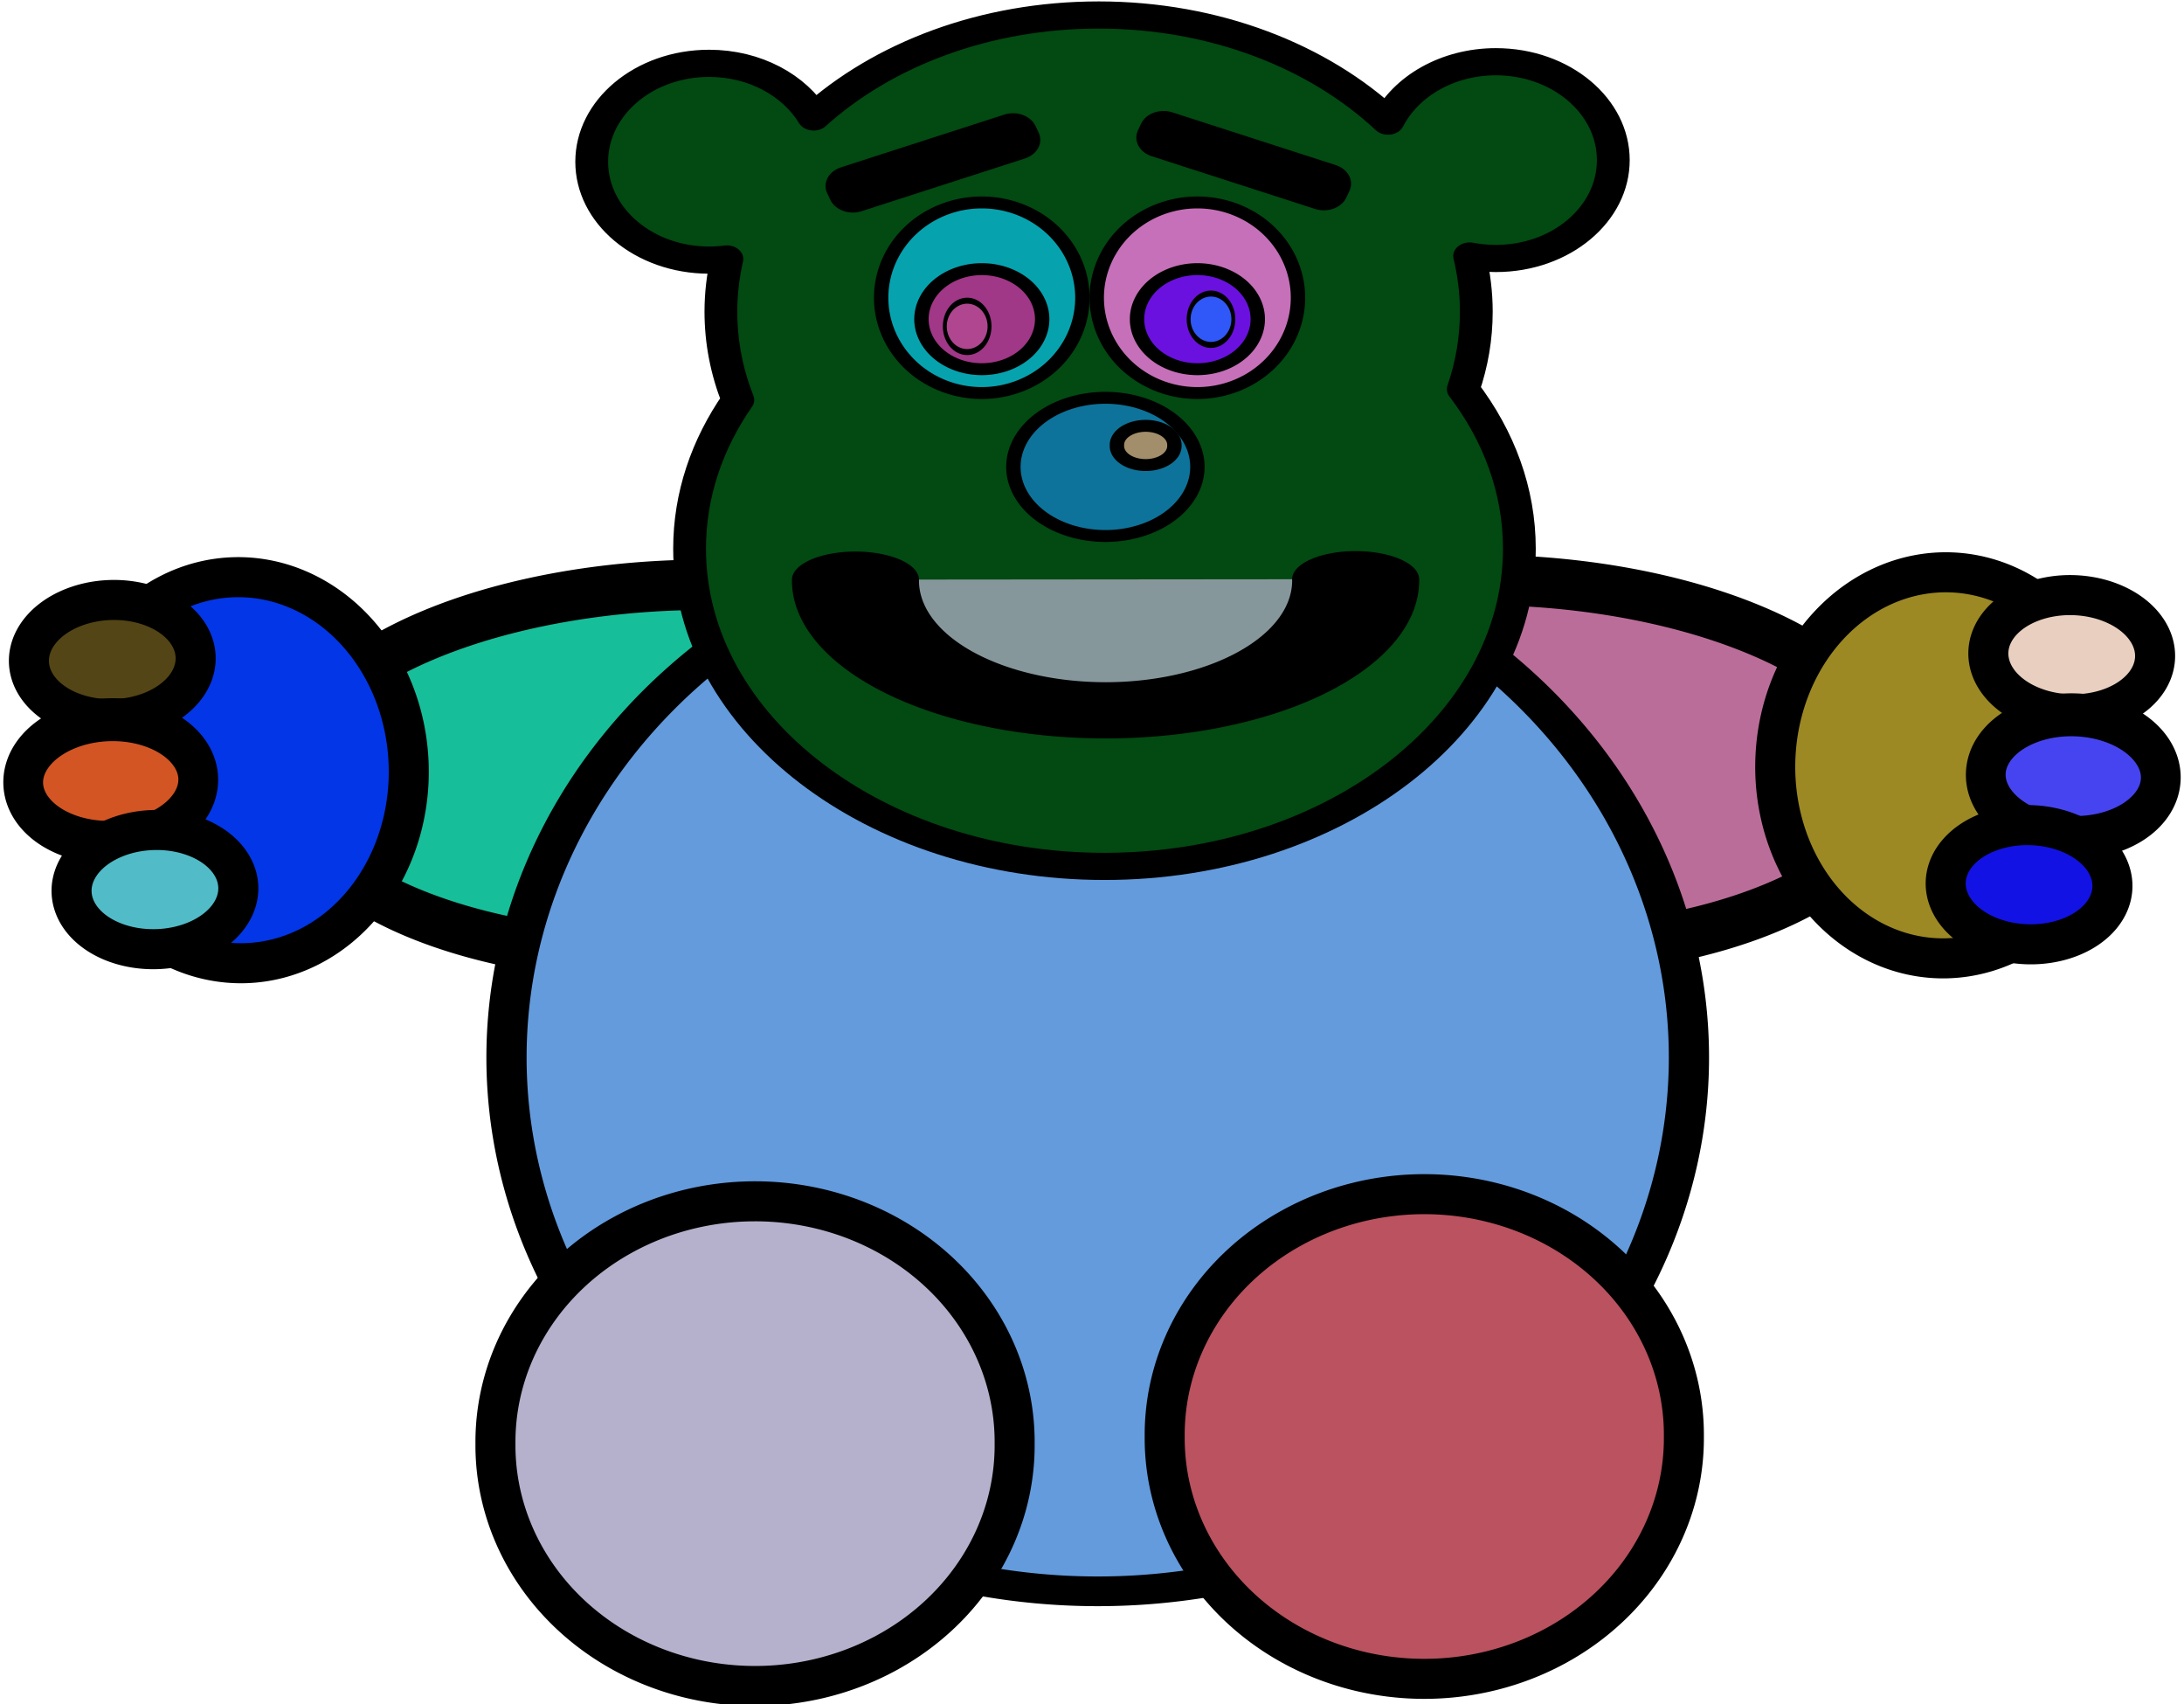 <?xml version="1.0" standalone="no"?>
<svg xmlns:xlink="http://www.w3.org/1999/xlink" xmlns:rdf="http://www.w3.org/1999/02/22-rdf-syntax-ns#" xmlns="http://www.w3.org/2000/svg" xmlns:cc="http://web.resource.org/cc/" xmlns:dc="http://purl.org/dc/elements/1.1/" xmlns:svg="http://www.w3.org/2000/svg" id="svg2" viewBox="0 0 655 511" version="1.0">
	  <g id="layer1" transform="translate(-39.721 -204.54)">
	    <g id="g2188" stroke="#000" stroke-linecap="round" transform="translate(1.161 .02)">
	      <g id="g4801" stroke-linejoin="round" fill-rule="evenodd" transform="matrix(-1 -.03 -.03 1 42.792 166.17)" stroke-width="12" fill="#f55">
	        <path id="path4803" d="m-332.86 253.79a120 44.286 0 1 1 -240 0 120 44.286 0 1 1 240 0z" transform="matrix(.994 0 0 1.258 -2.68 -64.804)" style="fill:#bb6d9a"/>
	        <path id="path4805" d="m-535.71 250.22a50.714 57.857 0 1 1 -101.43 0 50.714 57.857 0 1 1 101.43 0z" style="fill:#9c8924"/>
	        <path id="path4807" d="m-601.43 214.51a25 17.857 0 1 1 -50 0 25 17.857 0 1 1 50 0z" transform="translate(2.857 1.429)" style="fill:#e8cfbf"/>
	        <path id="path4809" d="m-601.43 263.79a26.429 17.143 0 1 1 -52.86 0 26.429 17.143 0 1 1 52.86 0z" transform="matrix(.993 0 0 1.072 -1.668 -30.48)" style="fill:#4644f0"/>
	        <path id="path4811" d="m-601.43 214.51a25 17.857 0 1 1 -50 0 25 17.857 0 1 1 50 0z" transform="translate(13.571 70.714)" style="fill:#1312e4"/>
	      </g>
	      <g id="g4462" stroke-linejoin="round" fill-rule="evenodd" transform="matrix(1 -.03 .03 1 689.33 167.63)" stroke-width="12" fill="#f55">
	        <path id="path4441" d="m-332.86 253.79a120 44.286 0 1 1 -240 0 120 44.286 0 1 1 240 0z" transform="matrix(.994 0 0 1.258 -2.68 -64.804)" style="fill:#17be9a"/>
	        <path id="path4443" d="m-535.71 250.22a50.714 57.857 0 1 1 -101.43 0 50.714 57.857 0 1 1 101.43 0z" style="fill:#0236e7"/>
	        <path id="path4447" d="m-601.43 214.51a25 17.857 0 1 1 -50 0 25 17.857 0 1 1 50 0z" transform="translate(2.857 1.429)" style="fill:#534515"/>
	        <path id="path4449" d="m-601.43 263.79a26.429 17.143 0 1 1 -52.86 0 26.429 17.143 0 1 1 52.86 0z" transform="matrix(.993 0 0 1.072 -1.668 -30.48)" style="fill:#d35523"/>
	        <path id="path4451" d="m-601.43 214.51a25 17.857 0 1 1 -50 0 25 17.857 0 1 1 50 0z" transform="translate(13.571 70.714)" style="fill:#51bcc8"/>
	      </g>
	      <path id="path4439" stroke-linejoin="round" d="m-48.571 320.93a176.43 215.71 0 1 1 -352.86 0 176.43 215.71 0 1 1 352.86 0z" fill-rule="evenodd" transform="matrix(1.005 0 0 .742 593.9 283.45)" stroke-width="12" fill="#f55" style="fill:#639bdd"/>
	      <path id="path4481" stroke-linejoin="round" d="m-261.43 518.79a77.857 72.143 0 1 1 -155.71 0 77.857 72.143 0 1 1 155.71 0z" fill-rule="evenodd" transform="translate(604.29 118.57)" stroke-width="12" fill="#f55" style="fill:#b5b1cc"/>
	      <path id="path4487" stroke-linejoin="round" d="m-261.43 518.79a77.857 72.143 0 1 1 -155.71 0 77.857 72.143 0 1 1 155.71 0z" fill-rule="evenodd" transform="translate(805 116.43)" stroke-width="12" fill="#f55" style="fill:#ba525f"/>
	      <g id="g4771" transform="matrix(1.207 0 0 1 -42.026 42.857)">
	        <path id="path4263" stroke-linejoin="round" d="m339.74 166.16c-28.25 0-53.59 11.83-70.81 30.57-4.83-9.54-14.65-16.08-25.97-16.08-16.11 0-29.17 13.23-29.17 29.51s13.06 29.49 29.17 29.49c1.5 0 2.98-0.12 4.42-0.34-0.97 5.13-1.49 10.4-1.49 15.8 0 9.2 1.47 18.1 4.21 26.46-7.66 13.31-11.99 28.49-11.99 44.61 0 52.57 46.19 95.25 103.1 95.25s103.08-42.68 103.08-95.25c0-17.43-5.07-33.77-13.94-47.83 2.12-7.41 3.24-15.2 3.24-23.24 0-5.71-0.58-11.28-1.66-16.69 2.1 0.48 4.28 0.74 6.53 0.74 16.11 0 29.17-13.21 29.17-29.49s-13.06-29.5-29.17-29.5c-12 0-22.33 7.33-26.81 17.81-17.22-19.45-43.05-31.82-71.91-31.82z" fill-rule="evenodd" stroke-width="8.146" fill="#f55" style="fill:#024912"/>
	        <path id="path2169" d="m-384.29 79.505a25 28.571 0 1 1 -50 0 25 28.571 0 1 1 50 0z" fill-rule="evenodd" fill-opacity=".85" transform="translate(720 171.43)" stroke-width="3.574" fill="#fff" style="fill:#08b3ca"/>
	        <path id="path3143" d="m-358.57 225.93a15 15 0 1 1 -30 0 15 15 0 1 1 30 0z" fill-rule="evenodd" fill-opacity=".85" transform="translate(684.29 31.429)" stroke-width="3.574" style="fill:#bb2580"/>
	        <path id="path3145" d="m-384.29 79.505a25 28.571 0 1 1 -50 0 25 28.571 0 1 1 50 0z" fill-rule="evenodd" fill-opacity=".85" transform="translate(773.57 171.43)" stroke-width="3.574" fill="#fff" style="fill:#e977d6"/>
	        <path id="path3147" d="m-358.57 225.93a15 15 0 1 1 -30 0 15 15 0 1 1 30 0z" fill-rule="evenodd" fill-opacity=".85" transform="translate(737.86 31.429)" stroke-width="3.574" style="fill:#5b01e5"/>
	        <g id="g4174" stroke-linejoin="round" fill-rule="evenodd" fill-opacity=".85" transform="translate(802.86 157.14)" stroke-width="3.574">
	          <path id="path4170" d="m-438.57 144.51a22.857 20.714 0 1 1 -45.72 0 22.857 20.714 0 1 1 45.72 0z" style="fill:#117ab1"/>
	          <path id="path4172" d="m-361.43 535.22a7.143 5.714 0 1 1 -14.28 0 7.143 5.714 0 1 1 14.28 0z" fill="#e6e6e6" transform="translate(-82.857 -397.14)" style="fill:#bc9362"/>
	        </g>
	        <path id="path4251" stroke-linejoin="round" d="m-255.72 196.14a124.29 145.71 0 1 1 -248.57 0.51" transform="matrix(.5 0 0 .267 531.47 282.95)" stroke-width="63.127" fill="none" style="fill:#86979c"/>
	        <rect id="rect4253" stroke-linejoin="round" transform="rotate(-21.281)" height="2.117" width="43.546" y="303.46" x="180.04" stroke-width="12" fill="none"/>
	        <rect id="rect4255" stroke-linejoin="round" transform="matrix(-.932 -.363 -.363 .932 0 0)" height="2.117" width="43.546" y="58.065" x="-448.01" stroke-width="12" fill="none"/>
	        <path id="path4259" stroke-linejoin="round" d="m-538.57 83.791a5.714 4.286 0 1 1 -11.43 0 5.714 4.286 0 1 1 11.43 0z" fill-rule="evenodd" fill-opacity=".85" transform="matrix(.972 0 0 1.796 896.71 106.89)" fill="#fff" style="fill:#2663fb"/>
	        <path id="path4261" stroke-linejoin="round" d="m-538.57 83.791a5.714 4.286 0 1 1 -11.43 0 5.714 4.286 0 1 1 11.43 0z" fill-rule="evenodd" fill-opacity=".85" transform="matrix(.972 0 0 1.796 836.13 109.03)" fill="#fff" style="fill:#b24991"/>
	      </g>
	    </g>
	  </g>
	</svg>